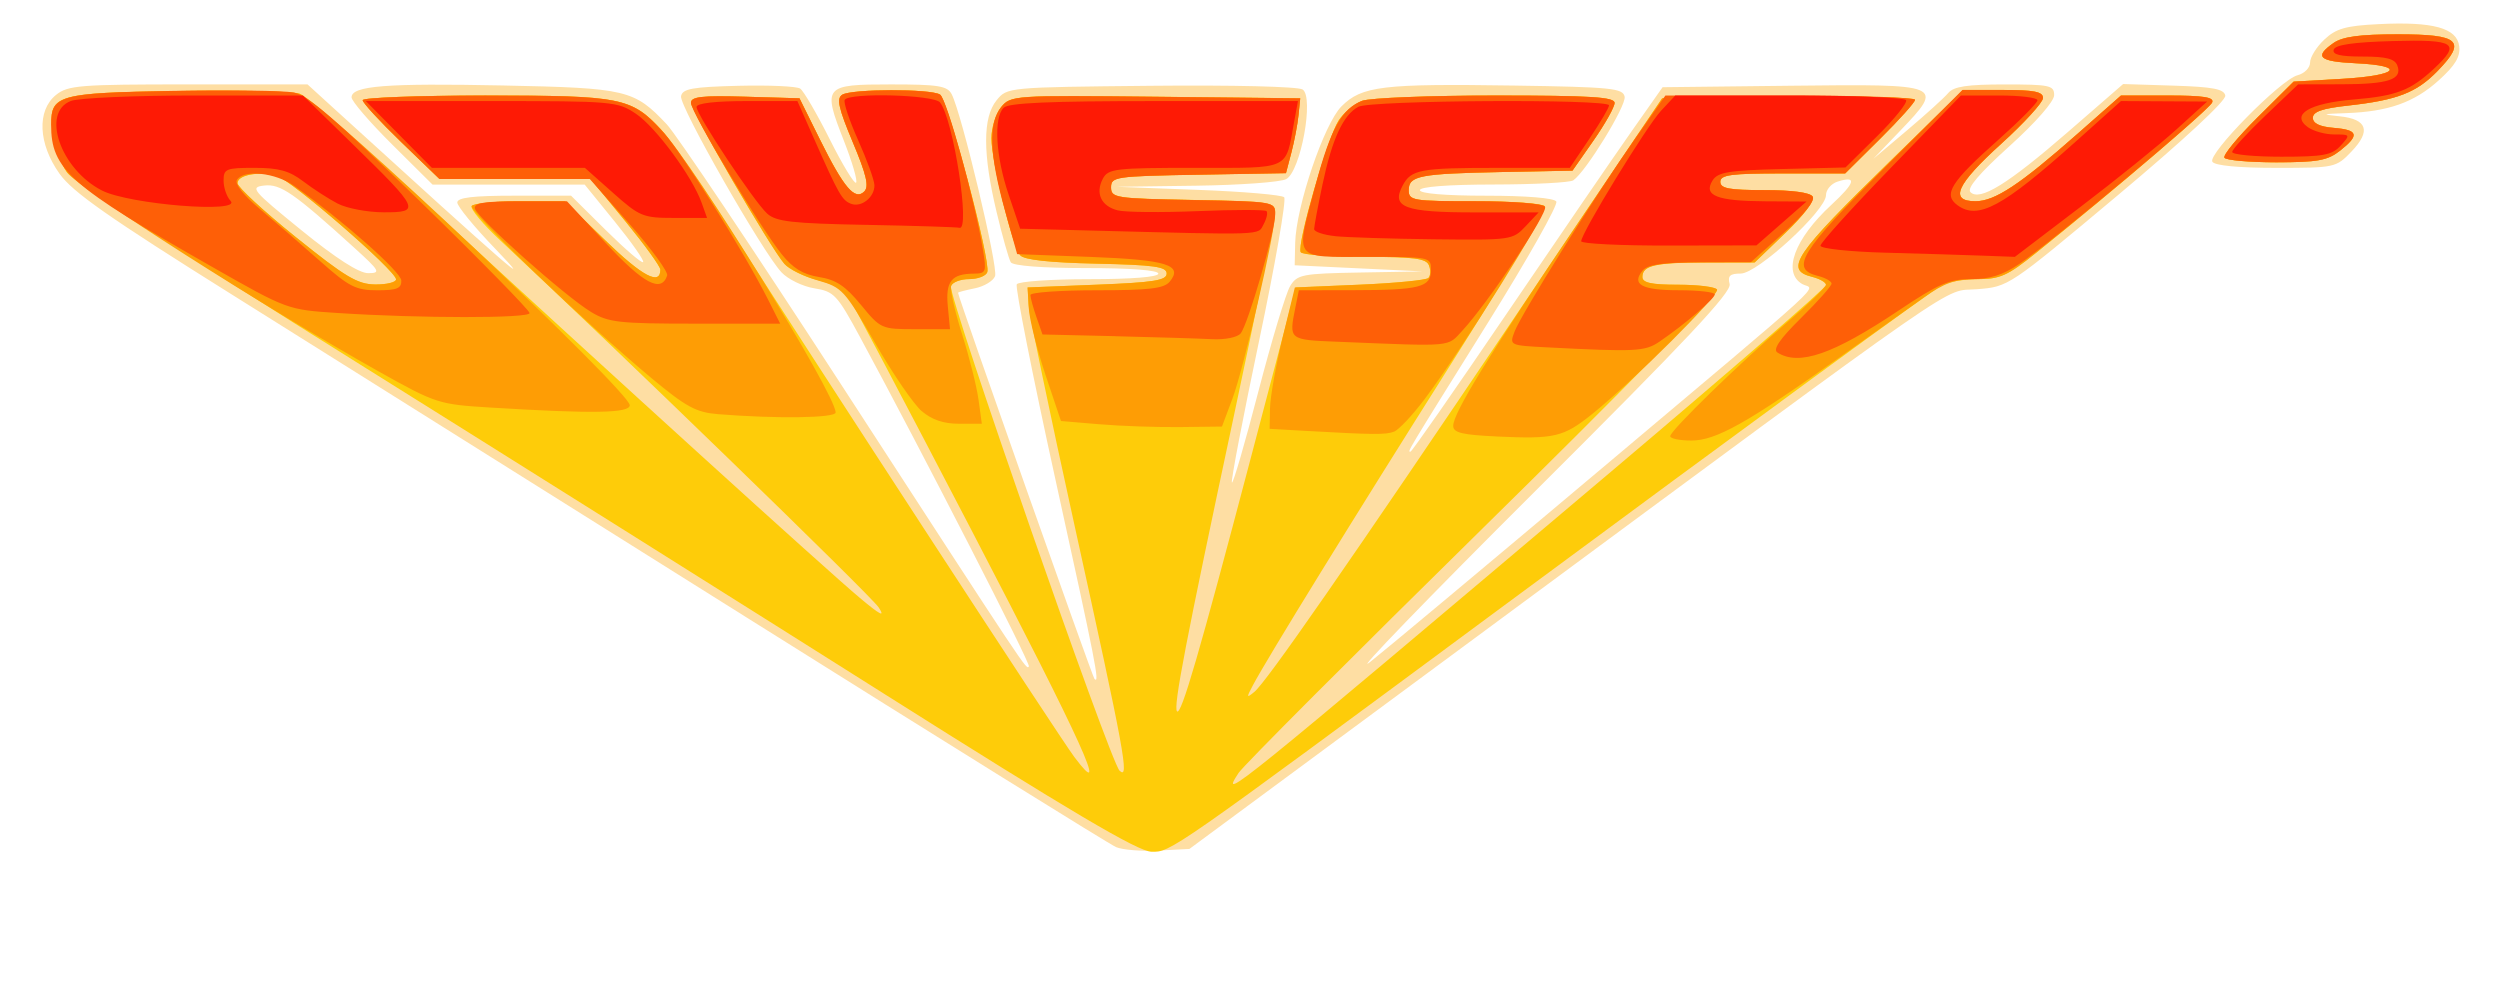 <?xml version="1.0" encoding="UTF-8" standalone="no"?>
<!-- Created with Inkscape (http://www.inkscape.org/) -->

<svg
   xmlns:dc="http://purl.org/dc/elements/1.1/"
   xmlns:cc="http://creativecommons.org/ns#"
   xmlns:rdf="http://www.w3.org/1999/02/22-rdf-syntax-ns#"
   xmlns:svg="http://www.w3.org/2000/svg"
   xmlns="http://www.w3.org/2000/svg"
   xmlns:sodipodi="http://sodipodi.sourceforge.net/DTD/sodipodi-0.dtd"
   xmlns:inkscape="http://www.inkscape.org/namespaces/inkscape"
   width="500"
   height="200"
   viewBox="0 0 132.292 52.917"
   version="1.1"
   id="svg8"
   inkscape:version="0.92.5 (2060ec1f9f, 2020-04-08)"
   sodipodi:docname="videopac.svg">
  <defs
     id="defs2" />
  <sodipodi:namedview
     id="base"
     pagecolor="#ffffff"
     bordercolor="#666666"
     borderopacity="1.0"
     inkscape:pageopacity="0.0"
     inkscape:pageshadow="2"
     inkscape:zoom="1.53125"
     inkscape:cx="253.31876"
     inkscape:cy="107.97929"
     inkscape:document-units="mm"
     inkscape:current-layer="layer1"
     showgrid="false"
     units="px"
     inkscape:pagecheckerboard="true"
     inkscape:window-width="1366"
     inkscape:window-height="740"
     inkscape:window-x="0"
     inkscape:window-y="0"
     inkscape:window-maximized="1" />
  <g
     inkscape:label="Layer 1"
     inkscape:groupmode="layer"
     id="layer1"
     transform="translate(0,-244.083)">
    <g
       id="g624"
       transform="translate(0.346,-0.864)">
      <path
         style="fill:#fedea3;stroke-width:0.294"
         d="M 58.706,289.77 C 58.363,289.623 49.553,284.146 39.127,277.6 28.701,271.053 16.461,263.374 11.927,260.535 5.408,256.453 3.499,255.116 2.806,254.143 1.675,252.557 1.595,250.798 2.618,249.97 c 0.628,-0.508 1.246,-0.557 6.999,-0.557 h 6.31 l 1.386,1.263 c 9.42,8.583 10.839,9.816 8.526,7.413 -1.093,-1.136 -1.987,-2.228 -1.987,-2.426 0,-0.261 0.831,-0.361 3.01,-0.361 h 3.01 l 1.84,1.824 c 1.012,1.003 1.9,1.764 1.973,1.691 0.073,-0.073 -0.593,-1.026 -1.48,-2.118 l -1.612,-1.985 h -4.026 -4.026 l -2.142,-2.127 c -1.178,-1.17 -2.142,-2.29 -2.142,-2.489 0,-0.612 1.832,-0.756 8.029,-0.628 6.542,0.135 6.923,0.225 8.651,2.055 0.51,0.54 4.626,6.679 9.145,13.642 10.17,15.668 9.86,15.202 10.017,15.046 0.116,-0.116 -5.568,-11.2 -8.94,-17.438 -1.207,-2.232 -1.368,-2.404 -2.411,-2.571 -0.615,-0.098 -1.398,-0.479 -1.741,-0.847 -1.015,-1.087 -5.414,-8.8 -5.315,-9.319 0.076,-0.395 0.593,-0.49 3.032,-0.551 1.617,-0.041 3.09,0.025 3.272,0.147 0.182,0.122 0.886,1.329 1.564,2.681 0.678,1.353 1.306,2.387 1.395,2.298 0.089,-0.089 -0.202,-1.087 -0.646,-2.219 -1.136,-2.896 -1.066,-2.98 2.489,-2.98 2.503,0 2.984,0.077 3.214,0.515 0.525,0.997 2.475,9.169 2.298,9.63 -0.098,0.256 -0.58,0.546 -1.069,0.644 -0.49,0.098 -0.89,0.204 -0.89,0.237 0,0.209 7.105,20.32 7.219,20.434 0.293,0.293 0.088,-0.758 -2.068,-10.563 -1.215,-5.529 -2.135,-10.174 -2.044,-10.322 0.091,-0.148 1.815,-0.269 3.829,-0.269 2.246,0 3.663,-0.114 3.663,-0.294 0,-0.181 -1.466,-0.294 -3.81,-0.294 -2.32,0 -3.884,-0.12 -3.999,-0.306 -0.104,-0.168 -0.443,-1.369 -0.753,-2.669 -0.734,-3.075 -0.735,-4.993 -0.002,-5.899 0.562,-0.694 0.573,-0.695 8.17,-0.772 4.329,-0.044 7.789,0.041 8.028,0.196 0.618,0.403 -0.102,4.332 -0.869,4.743 -0.298,0.16 -2.439,0.316 -4.757,0.348 l -4.215,0.058 4.319,0.163 c 2.376,0.089 4.421,0.265 4.546,0.39 0.124,0.125 -0.473,3.547 -1.328,7.604 -0.855,4.057 -1.502,7.429 -1.437,7.494 0.065,0.065 0.693,-2.099 1.397,-4.807 0.704,-2.708 1.461,-5.222 1.683,-5.587 0.375,-0.617 0.628,-0.666 3.708,-0.721 l 3.306,-0.059 -3.386,-0.162 -3.386,-0.162 0.026,-1.178 c 0.043,-1.924 1.531,-6.313 2.452,-7.234 1.074,-1.074 2.164,-1.205 9.148,-1.098 5.136,0.079 5.748,0.141 5.834,0.591 0.092,0.479 -2.051,3.969 -2.717,4.424 -0.174,0.119 -2.072,0.218 -4.218,0.221 -2.401,0.003 -3.901,0.118 -3.901,0.299 0,0.18 1.368,0.294 3.516,0.294 2.121,0 3.591,0.122 3.705,0.307 0.104,0.169 -1.522,3.05 -3.614,6.404 -4.407,7.063 -4.269,6.833 -4.103,6.833 0.07,0 2.355,-3.279 5.078,-7.287 2.723,-4.008 5.696,-8.347 6.606,-9.643 l 1.656,-2.355 6.834,-0.079 c 8.031,-0.093 8.085,-0.071 5.756,2.365 l -1.439,1.505 1.798,-1.52 c 0.989,-0.836 1.966,-1.722 2.171,-1.969 0.283,-0.341 1.003,-0.449 2.987,-0.449 2.381,0 2.614,0.05 2.614,0.565 0,0.333 -0.971,1.442 -2.364,2.7 -1.607,1.451 -2.268,2.231 -2.064,2.435 0.492,0.492 1.978,-0.425 5.149,-3.178 l 2.929,-2.543 2.662,0.084 c 2.087,0.066 2.68,0.179 2.744,0.526 0.05,0.266 -2.211,2.362 -5.692,5.278 -5.768,4.831 -5.776,4.836 -7.44,4.969 -1.912,0.153 0.108,-1.25 -26.533,18.428 l -15.151,11.191 -1.631,0.085 c -0.897,0.047 -1.912,-0.035 -2.255,-0.183 z m 25.503,-19.864 c 12.679,-10.678 11.462,-9.561 10.82,-9.925 -1.074,-0.61 -0.426,-2.382 1.535,-4.194 1.273,-1.176 1.375,-1.561 0.327,-1.229 -0.336,0.107 -0.611,0.429 -0.611,0.716 0,0.808 -3.632,4.149 -4.511,4.149 -0.575,0 -0.702,0.121 -0.588,0.557 0.111,0.426 -2.306,3.001 -10.259,10.928 -5.723,5.704 -9.676,9.792 -8.785,9.085 0.891,-0.707 6.323,-5.247 12.072,-10.088 z m -65.805,-11.845 c -3.199,-2.903 -3.909,-3.394 -4.767,-3.296 -0.774,0.089 -0.649,0.239 1.97,2.368 1.84,1.495 3.049,2.272 3.533,2.269 0.678,-0.004 0.621,-0.109 -0.736,-1.341 z m 98.321,-4.556 c -0.256,-0.414 3.623,-4.352 4.509,-4.577 0.365,-0.092 0.662,-0.395 0.662,-0.674 0,-0.278 0.34,-0.825 0.755,-1.215 0.622,-0.584 1.128,-0.728 2.871,-0.815 2.875,-0.145 4.151,0.205 4.266,1.17 0.066,0.557 -0.208,1.013 -1.083,1.804 -1.295,1.17 -2.67,1.657 -4.894,1.735 -1.307,0.045 -1.346,0.064 -0.352,0.168 1.465,0.152 1.675,0.772 0.629,1.863 -0.817,0.853 -0.876,0.866 -3.996,0.866 -1.989,0 -3.241,-0.121 -3.367,-0.324 z"
         id="path634"
         inkscape:connector-curvature="0" />
      <path
         style="fill:#fecc09;stroke-width:0.294"
         d="M 46.375,281.62 C 39.088,277.017 26.528,269.125 18.464,264.081 9.302,258.351 3.571,254.587 3.188,254.049 c -0.338,-0.474 -0.677,-1.419 -0.753,-2.098 -0.226,-2.009 -0.004,-2.082 6.666,-2.189 3.174,-0.051 6.058,0.015 6.41,0.147 0.352,0.132 3.598,2.969 7.214,6.303 9.12,8.41 20.669,18.902 22.434,20.379 1.092,0.914 1.348,1.042 0.989,0.495 -0.404,-0.617 -14.207,-14.003 -20.009,-19.405 -0.928,-0.864 -1.616,-1.687 -1.528,-1.828 0.087,-0.141 1.234,-0.257 2.548,-0.257 h 2.389 l 2.152,2.087 c 1.941,1.882 2.897,2.389 2.897,1.534 0,-0.168 -0.83,-1.316 -1.844,-2.552 l -1.844,-2.247 H 26.91 22.91 l -2.032,-1.962 c -1.118,-1.079 -2.032,-2.073 -2.032,-2.208 0,-0.135 2.919,-0.246 6.487,-0.246 7.175,0 7.723,0.106 9.306,1.805 0.508,0.546 2.15,2.913 3.648,5.261 4.684,7.342 17.432,26.892 18.213,27.932 1.924,2.562 0.467,-0.654 -5.423,-11.969 -3.517,-6.756 -6.514,-12.434 -6.661,-12.618 -0.147,-0.184 -0.835,-0.478 -1.529,-0.653 -0.694,-0.175 -1.467,-0.554 -1.718,-0.842 -0.752,-0.865 -4.952,-8.104 -4.952,-8.537 0,-0.316 0.605,-0.383 2.871,-0.316 l 2.871,0.084 1.074,2.167 c 1.277,2.577 1.86,3.261 2.356,2.764 0.261,-0.261 0.115,-0.885 -0.608,-2.607 -0.753,-1.795 -0.87,-2.315 -0.561,-2.511 0.496,-0.314 4.684,-0.324 5.176,-0.011 0.417,0.265 2.696,8.826 2.502,9.398 -0.069,0.202 -0.497,0.368 -0.952,0.368 -0.455,0 -0.892,0.168 -0.971,0.374 -0.177,0.46 8.425,25.174 8.924,25.641 0.534,0.5 0.275,-0.912 -2.402,-13.061 -1.302,-5.911 -2.39,-11.144 -2.417,-11.63 l -0.05,-0.883 3.68,-0.147 c 3.01,-0.12 3.68,-0.228 3.68,-0.589 0,-0.365 -0.647,-0.456 -3.725,-0.524 -2.483,-0.055 -3.824,-0.202 -4.023,-0.442 -0.426,-0.513 -1.526,-4.976 -1.526,-6.191 0,-0.562 0.232,-1.306 0.515,-1.652 0.506,-0.618 0.659,-0.628 8.17,-0.548 l 7.655,0.082 -0.089,0.883 c -0.049,0.486 -0.219,1.377 -0.377,1.98 l -0.288,1.097 -4.628,0.081 c -4.405,0.077 -4.628,0.109 -4.628,0.67 0,0.559 0.223,0.593 4.343,0.67 4.024,0.075 4.343,0.122 4.343,0.635 0,0.304 -0.985,5.17 -2.19,10.812 -2.541,11.905 -3.214,15.405 -3.003,15.616 0.221,0.221 1.168,-3.029 3.876,-13.307 l 2.405,-9.127 3.407,-0.147 c 1.874,-0.081 3.501,-0.241 3.614,-0.355 0.114,-0.114 0.128,-0.413 0.032,-0.662 -0.142,-0.371 -0.765,-0.454 -3.405,-0.454 -1.777,0 -3.3,-0.112 -3.384,-0.248 -0.224,-0.362 1.421,-6.074 2.006,-6.967 0.274,-0.419 0.832,-0.888 1.238,-1.042 0.407,-0.155 3.58,-0.281 7.051,-0.281 5.053,0 6.311,0.078 6.311,0.391 0,0.215 -0.501,1.11 -1.114,1.987 l -1.114,1.596 -3.67,0.072 c -4.433,0.087 -4.995,0.195 -4.995,0.964 0,0.549 0.208,0.583 3.516,0.583 1.934,0 3.589,0.118 3.678,0.262 0.089,0.144 -2.17,3.951 -5.021,8.459 -5.057,7.998 -9.63,15.414 -10.416,16.894 -0.352,0.662 -0.344,0.697 0.075,0.352 0.645,-0.532 4.907,-6.669 13.919,-20.041 l 7.664,-11.373 6.689,-0.079 c 3.679,-0.043 6.689,0.027 6.689,0.156 0,0.129 -0.832,1.059 -1.848,2.067 l -1.848,1.832 h -3.304 c -2.741,0 -3.304,0.075 -3.304,0.442 0,0.355 0.456,0.442 2.338,0.442 1.447,0 2.418,0.129 2.548,0.339 0.124,0.201 -0.458,0.981 -1.429,1.914 l -1.639,1.575 h -2.504 c -2.756,0 -3.436,0.152 -3.436,0.768 0,0.308 0.472,0.41 1.896,0.41 1.043,0 1.971,0.12 2.062,0.267 0.091,0.147 -5.466,5.802 -12.35,12.566 -6.883,6.764 -12.723,12.616 -12.976,13.003 -1.026,1.565 -0.512,1.15 19.822,-16.038 6.194,-5.236 11.262,-9.634 11.262,-9.774 0,-0.14 -0.331,-0.338 -0.736,-0.44 -1.488,-0.374 -0.954,-1.164 4.145,-6.136 l 3.85,-3.754 h 2.112 c 1.639,0 2.112,0.095 2.112,0.423 0,0.233 -0.994,1.323 -2.208,2.423 -2.379,2.155 -2.778,3.043 -1.366,3.043 1.023,0 2.329,-0.861 5.379,-3.549 l 2.321,-2.045 h 2.492 c 1.882,0 2.452,0.09 2.331,0.368 -0.147,0.337 -5.074,4.545 -9.309,7.95 -1.497,1.203 -1.924,1.399 -3.064,1.399 -0.729,0 -1.584,0.139 -1.9,0.308 -0.582,0.312 -9.806,7.058 -23.529,17.211 -17.393,12.867 -17.31,12.809 -18.33,12.78 -0.718,-0.021 -4.247,-2.107 -14.205,-8.396 z M 20.612,259.73 c 0,-0.455 -5.591,-5.3 -6.331,-5.486 -0.972,-0.244 -2.061,-0.035 -2.061,0.396 0,0.203 1.391,1.49 3.092,2.859 2.625,2.113 3.258,2.491 4.196,2.501 0.607,0.006 1.104,-0.116 1.104,-0.27 z m 96.751,-6.439 c -0.083,-0.134 0.708,-1.094 1.756,-2.135 l 1.907,-1.891 2.569,-0.147 c 2.971,-0.17 3.435,-0.695 0.729,-0.824 -1.962,-0.093 -2.234,-0.339 -1.186,-1.073 0.478,-0.335 1.391,-0.458 3.395,-0.458 3.276,0 3.655,0.344 2.12,1.928 -1.123,1.159 -2.143,1.554 -4.748,1.842 -1.368,0.151 -1.863,0.323 -1.863,0.647 0,0.298 0.36,0.471 1.104,0.533 1.305,0.108 1.38,0.385 0.328,1.212 -0.651,0.512 -1.191,0.61 -3.369,0.61 -1.426,0 -2.66,-0.11 -2.743,-0.243 z"
         id="path632"
         inkscape:connector-curvature="0" />
      <path
         style="fill:#fe9d05;stroke-width:0.294"
         d="m 78.836,268.042 c -1.808,-0.083 -2.282,-0.199 -2.282,-0.557 0,-0.688 1.878,-3.741 6.683,-10.859 l 4.372,-6.477 6.691,-0.079 c 3.68,-0.043 6.691,0.027 6.691,0.156 0,0.129 -0.832,1.059 -1.848,2.067 l -1.848,1.832 h -3.304 c -2.741,0 -3.304,0.075 -3.304,0.442 0,0.355 0.456,0.442 2.338,0.442 1.447,0 2.418,0.129 2.548,0.339 0.124,0.201 -0.458,0.981 -1.429,1.914 l -1.639,1.575 h -2.504 c -2.756,0 -3.436,0.152 -3.436,0.768 0,0.308 0.472,0.41 1.896,0.41 1.043,0 1.966,0.113 2.051,0.25 0.165,0.267 -4.387,4.811 -6.599,6.587 -1.531,1.23 -1.981,1.336 -5.078,1.193 z m 9.201,-0.014 c 0,-0.294 3.693,-3.887 6.257,-6.087 1.093,-0.938 1.987,-1.808 1.987,-1.932 0,-0.125 -0.331,-0.31 -0.736,-0.411 -1.488,-0.374 -0.954,-1.164 4.145,-6.136 l 3.85,-3.754 h 2.112 c 1.639,0 2.112,0.095 2.112,0.423 0,0.233 -0.994,1.323 -2.208,2.423 -2.379,2.155 -2.778,3.043 -1.366,3.043 1.023,0 2.329,-0.861 5.379,-3.549 l 2.321,-2.045 h 2.492 c 1.882,0 2.452,0.09 2.331,0.368 -0.147,0.337 -5.074,4.545 -9.309,7.95 -1.536,1.235 -1.906,1.399 -3.16,1.399 -1.13,0 -1.696,0.196 -2.769,0.957 -0.741,0.526 -2.788,1.98 -4.547,3.231 -4.819,3.425 -6.471,4.351 -7.769,4.351 -0.617,0 -1.121,-0.103 -1.121,-0.228 z m -19.359,-0.284 -1.84,-0.105 0.021,-1.09 c 0.012,-0.6 0.312,-2.283 0.668,-3.74 l 0.646,-2.65 3.431,-0.147 c 1.887,-0.081 3.524,-0.241 3.638,-0.355 0.114,-0.114 0.128,-0.413 0.032,-0.662 -0.142,-0.371 -0.765,-0.454 -3.405,-0.454 -1.777,0 -3.3,-0.112 -3.384,-0.248 -0.224,-0.362 1.421,-6.074 2.006,-6.967 0.274,-0.419 0.832,-0.888 1.238,-1.042 0.407,-0.155 3.58,-0.281 7.051,-0.281 5.053,0 6.311,0.078 6.311,0.391 0,0.215 -0.501,1.11 -1.114,1.987 l -1.114,1.596 -3.67,0.072 c -4.433,0.087 -4.995,0.195 -4.995,0.964 0,0.549 0.208,0.583 3.516,0.583 1.934,0 3.591,0.122 3.683,0.271 0.174,0.282 -4.364,7.562 -6.374,10.224 -0.634,0.839 -1.354,1.604 -1.602,1.698 -0.441,0.169 -1.066,0.163 -4.744,-0.045 z m -10.82,-0.344 -2.061,-0.174 -0.821,-2.448 c -0.451,-1.346 -0.849,-2.936 -0.883,-3.533 l -0.063,-1.086 3.68,-0.147 c 3.01,-0.12 3.68,-0.228 3.68,-0.589 0,-0.365 -0.647,-0.456 -3.725,-0.524 -2.483,-0.055 -3.824,-0.202 -4.023,-0.442 -0.426,-0.513 -1.526,-4.976 -1.526,-6.191 0,-0.562 0.232,-1.306 0.515,-1.652 0.506,-0.618 0.659,-0.628 8.17,-0.548 l 7.655,0.082 -0.089,0.883 c -0.049,0.486 -0.219,1.377 -0.377,1.98 l -0.288,1.097 -4.628,0.081 c -4.405,0.077 -4.628,0.109 -4.628,0.67 0,0.559 0.223,0.593 4.343,0.67 4.269,0.08 4.343,0.093 4.338,0.736 -0.008,1.038 -1.652,8.16 -2.258,9.782 l -0.551,1.472 -2.2,0.027 c -1.21,0.015 -3.127,-0.051 -4.261,-0.147 z m -9.43,-0.696 c -0.428,-0.368 -1.538,-1.989 -2.466,-3.603 -1.612,-2.801 -1.749,-2.951 -3.026,-3.312 -0.735,-0.208 -1.536,-0.607 -1.78,-0.887 -0.743,-0.856 -4.938,-8.094 -4.938,-8.522 0,-0.316 0.605,-0.383 2.871,-0.316 l 2.871,0.084 1.074,2.167 c 1.277,2.577 1.86,3.261 2.356,2.764 0.261,-0.261 0.115,-0.885 -0.608,-2.607 -0.753,-1.795 -0.87,-2.315 -0.561,-2.511 0.496,-0.314 4.684,-0.324 5.176,-0.011 0.417,0.265 2.696,8.826 2.502,9.398 -0.069,0.202 -0.5,0.368 -0.959,0.368 -0.459,0 -0.888,0.162 -0.954,0.359 -0.066,0.198 0.194,1.347 0.577,2.554 0.383,1.207 0.775,2.767 0.871,3.468 l 0.175,1.274 h -1.201 c -0.825,0 -1.445,-0.21 -1.979,-0.669 z m -10.777,0.159 c -1.165,-0.093 -1.683,-0.374 -3.556,-1.934 -3.491,-2.907 -9.65,-8.808 -9.48,-9.082 0.085,-0.138 1.23,-0.251 2.545,-0.251 h 2.389 l 2.152,2.087 c 1.941,1.882 2.897,2.389 2.897,1.534 0,-0.168 -0.83,-1.316 -1.844,-2.552 l -1.844,-2.247 H 26.91 22.91 l -2.032,-1.962 c -1.118,-1.079 -2.032,-2.073 -2.032,-2.208 0,-0.135 2.919,-0.246 6.487,-0.246 7.175,0 7.722,0.106 9.308,1.805 1.778,1.904 9.232,13.989 9.232,14.968 0,0.294 -3.098,0.339 -6.222,0.089 z m -12.042,-0.349 c -2.746,-0.169 -2.873,-0.21 -5.889,-1.895 -6.045,-3.379 -15.888,-9.667 -16.518,-10.552 -0.345,-0.485 -0.69,-1.437 -0.767,-2.117 -0.226,-2.009 -0.004,-2.082 6.666,-2.189 3.174,-0.051 6.058,0.015 6.408,0.147 1.297,0.489 17.469,15.749 17.469,16.483 0,0.424 -1.939,0.456 -7.37,0.123 z m -4.996,-6.784 c 0,-0.455 -5.591,-5.3 -6.331,-5.486 -0.972,-0.244 -2.061,-0.035 -2.061,0.396 0,0.203 1.391,1.49 3.092,2.859 2.625,2.113 3.258,2.491 4.196,2.501 0.607,0.006 1.104,-0.116 1.104,-0.27 z m 96.751,-6.439 c -0.083,-0.134 0.708,-1.094 1.756,-2.135 l 1.907,-1.891 2.569,-0.147 c 2.971,-0.17 3.435,-0.695 0.729,-0.824 -1.962,-0.093 -2.234,-0.339 -1.186,-1.073 0.478,-0.335 1.391,-0.458 3.395,-0.458 3.276,0 3.655,0.344 2.12,1.928 -1.123,1.159 -2.143,1.554 -4.748,1.842 -1.368,0.151 -1.863,0.323 -1.863,0.647 0,0.298 0.36,0.471 1.104,0.533 1.305,0.108 1.38,0.385 0.328,1.212 -0.651,0.512 -1.191,0.61 -3.369,0.61 -1.426,0 -2.66,-0.11 -2.743,-0.243 z"
         id="path630"
         inkscape:connector-curvature="0" />
      <path
         style="fill:#fe5f07;stroke-width:0.294"
         d="m 93.709,263.6 c -0.254,-0.161 0.122,-0.711 1.251,-1.826 0.888,-0.877 1.615,-1.696 1.615,-1.82 0,-0.124 -0.331,-0.308 -0.736,-0.41 -1.472,-0.369 -0.918,-1.272 3.463,-5.645 l 4.199,-4.192 h 2.131 c 1.655,0 2.131,0.094 2.131,0.423 0,0.233 -0.994,1.323 -2.208,2.423 -2.379,2.155 -2.778,3.043 -1.366,3.043 1.023,0 2.329,-0.861 5.379,-3.549 l 2.321,-2.045 h 2.492 c 1.881,0 2.453,0.09 2.333,0.368 -0.188,0.438 -8.473,7.377 -10.195,8.538 -0.878,0.593 -1.564,0.81 -2.557,0.81 -1.158,0 -1.718,0.242 -3.823,1.651 -3.485,2.333 -5.287,2.958 -6.431,2.231 z m -12.211,-0.273 c -1.968,-0.102 -1.974,-0.105 -1.697,-0.835 0.356,-0.936 4.293,-7.236 6.38,-10.209 l 1.602,-2.282 h 6.604 c 3.632,0 6.604,0.103 6.604,0.229 0,0.126 -0.832,1.054 -1.848,2.061 l -1.848,1.832 h -3.304 c -2.741,0 -3.304,0.075 -3.304,0.442 0,0.355 0.456,0.442 2.338,0.442 1.478,0 2.417,0.128 2.553,0.347 0.132,0.214 -0.454,0.946 -1.528,1.907 l -1.743,1.559 -2.687,0.007 c -1.987,0.005 -2.78,0.119 -3.043,0.436 -0.611,0.736 -0.045,1.043 1.92,1.043 1.043,0 1.896,0.099 1.896,0.221 -9e-6,0.228 -1.604,1.599 -2.928,2.501 -0.762,0.52 -1.254,0.544 -5.967,0.299 z m -11.053,-0.295 c -2.605,-0.106 -2.588,-0.093 -2.245,-1.805 l 0.184,-0.92 2.834,-0.004 c 3.577,-0.005 4.159,-0.153 4.159,-1.061 0,-0.699 -0.015,-0.702 -3.386,-0.702 -3.976,0 -3.804,0.246 -2.703,-3.87 0.774,-2.893 1.381,-3.983 2.443,-4.387 0.407,-0.155 3.58,-0.281 7.051,-0.281 5.053,0 6.311,0.078 6.311,0.391 0,0.215 -0.501,1.11 -1.114,1.987 l -1.114,1.596 -3.67,0.072 c -4.433,0.087 -4.995,0.195 -4.995,0.964 0,0.549 0.208,0.583 3.516,0.583 2.008,0 3.593,0.125 3.696,0.292 0.184,0.298 -3.009,5.083 -4.372,6.553 -0.817,0.881 -0.4,0.844 -6.594,0.591 z m -11.751,-0.295 -3.875,-0.091 -0.32,-0.919 c -0.176,-0.505 -0.32,-1.032 -0.32,-1.169 0,-0.138 1.574,-0.251 3.497,-0.251 2.792,0 3.573,-0.092 3.874,-0.454 0.733,-0.883 -0.147,-1.158 -4.202,-1.312 l -3.87,-0.147 -0.658,-2.355 c -0.816,-2.923 -0.873,-4.584 -0.187,-5.422 0.506,-0.618 0.659,-0.628 8.17,-0.548 l 7.655,0.082 -0.089,0.883 c -0.049,0.486 -0.219,1.377 -0.377,1.98 l -0.288,1.097 -4.628,0.081 c -4.405,0.077 -4.628,0.109 -4.628,0.67 0,0.559 0.223,0.593 4.343,0.67 4.293,0.081 4.343,0.089 4.343,0.749 0,0.874 -1.439,5.835 -1.83,6.31 -0.172,0.209 -0.83,0.34 -1.519,0.304 -0.668,-0.035 -2.959,-0.105 -5.091,-0.156 z m -13.482,-1.657 c -0.819,-1 -1.316,-1.33 -2.217,-1.474 -0.849,-0.136 -1.382,-0.462 -1.982,-1.214 -1.183,-1.483 -4.796,-7.506 -4.796,-7.996 0,-0.334 0.558,-0.399 2.871,-0.331 l 2.871,0.084 1.074,2.167 c 1.277,2.577 1.86,3.261 2.356,2.764 0.261,-0.261 0.115,-0.885 -0.608,-2.607 -0.753,-1.795 -0.87,-2.315 -0.561,-2.511 0.498,-0.316 4.685,-0.323 5.181,-0.009 0.358,0.227 1.834,5.574 2.268,8.218 0.193,1.173 0.163,1.252 -0.483,1.256 -1.183,0.008 -1.503,0.409 -1.377,1.727 l 0.116,1.213 h -1.828 c -1.802,0 -1.843,-0.018 -2.884,-1.288 z m -14.294,0.367 c -1.369,-0.83 -6.01,-4.962 -6.131,-5.459 -0.073,-0.302 0.47,-0.391 2.387,-0.391 h 2.482 l 2.076,2.235 c 1.984,2.137 2.916,2.625 3.226,1.694 0.062,-0.187 -0.833,-1.413 -1.99,-2.723 l -2.103,-2.383 H 26.887 22.91 l -2.032,-1.962 c -1.118,-1.079 -2.032,-2.073 -2.032,-2.208 0,-0.135 2.919,-0.246 6.487,-0.246 7.292,0 7.752,0.096 9.431,1.956 1.017,1.127 4.266,6.319 5.546,8.864 l 0.63,1.251 -4.496,-10e-4 c -4.061,-0.001 -4.596,-0.062 -5.527,-0.626 z m -13.402,0.063 c -2.651,-0.174 -2.661,-0.178 -6.625,-2.434 -7.559,-4.303 -8.533,-5.164 -8.533,-7.537 0,-1.55 0.45,-1.675 6.421,-1.782 2.997,-0.054 5.883,-0.016 6.413,0.083 0.743,0.139 2.283,1.466 6.725,5.796 3.169,3.088 5.761,5.734 5.761,5.879 0,0.283 -5.811,0.28 -10.163,-0.006 z m 3.374,-1.718 c -0.015,-0.455 -3.055,-3.141 -5.664,-5.005 -0.991,-0.708 -2.685,-0.886 -3.035,-0.319 -0.129,0.209 0.35,0.815 1.222,1.546 0.789,0.661 2.218,1.897 3.177,2.748 1.537,1.364 1.894,1.546 3.03,1.546 1.037,0 1.284,-0.1 1.271,-0.515 z m 96.474,-6.5 c -0.083,-0.134 0.708,-1.094 1.756,-2.135 l 1.907,-1.891 2.569,-0.147 c 2.971,-0.17 3.435,-0.695 0.729,-0.824 -1.962,-0.093 -2.234,-0.339 -1.186,-1.073 0.478,-0.335 1.391,-0.458 3.395,-0.458 3.276,0 3.655,0.344 2.12,1.928 -1.123,1.159 -2.143,1.554 -4.748,1.842 -1.368,0.151 -1.863,0.323 -1.863,0.647 0,0.298 0.36,0.471 1.104,0.533 1.305,0.108 1.38,0.385 0.328,1.212 -0.651,0.512 -1.191,0.61 -3.369,0.61 -1.426,0 -2.66,-0.11 -2.743,-0.243 z"
         id="path628"
         inkscape:connector-curvature="0" />
      <path
         style="fill:#fe1a05;stroke-width:0.294"
         d="m 99.446,258.32 c -1.903,-0.051 -3.46,-0.218 -3.46,-0.37 0,-0.152 1.672,-2.003 3.717,-4.113 l 3.717,-3.836 h 2.025 c 1.114,0 2.025,0.113 2.025,0.252 0,0.138 -0.929,1.077 -2.064,2.086 -2.535,2.253 -2.941,2.902 -2.169,3.467 1.088,0.796 2.395,0.092 6.269,-3.376 l 2.384,-2.135 2.28,0.013 2.28,0.013 -1.619,1.469 c -0.891,0.808 -3.18,2.657 -5.088,4.109 l -3.468,2.64 -1.684,-0.063 c -0.926,-0.035 -3.241,-0.105 -5.144,-0.157 z m -16.12,-0.606 c 0,-0.431 3.455,-6.079 4.223,-6.903 l 0.754,-0.81 h 6.032 c 3.318,0 6.1,0.11 6.183,0.244 0.083,0.134 -0.605,0.991 -1.528,1.904 l -1.679,1.66 -3.355,0.083 c -2.84,0.07 -3.404,0.164 -3.68,0.607 -0.496,0.797 0.226,1.085 2.766,1.1 l 2.208,0.013 -1.325,1.16 -1.325,1.16 -4.637,0.009 c -2.55,0.005 -4.637,-0.098 -4.637,-0.228 z m -13.028,-0.272 c -0.607,-0.064 -1.104,-0.231 -1.104,-0.373 0,-0.142 0.198,-1.199 0.44,-2.349 0.508,-2.415 1.096,-3.691 1.899,-4.121 0.657,-0.351 13.266,-0.426 13.266,-0.078 0,0.124 -0.467,0.919 -1.038,1.767 l -1.038,1.542 h -3.796 c -4.143,0 -4.594,0.084 -5.05,0.937 -0.616,1.151 0.099,1.419 3.796,1.419 h 3.401 l -0.692,0.736 c -0.679,0.723 -0.766,0.735 -4.836,0.687 -2.279,-0.027 -4.641,-0.101 -5.248,-0.165 z m -13.078,-0.3 -3.583,-0.092 -0.613,-1.815 c -0.683,-2.021 -0.797,-4.048 -0.26,-4.586 0.257,-0.257 2.437,-0.353 7.963,-0.353 h 7.61 l -0.202,1.104 c -0.472,2.585 -0.135,2.429 -5.254,2.429 -4.202,0 -4.584,0.045 -4.864,0.568 -0.415,0.775 -0.094,1.462 0.786,1.682 0.403,0.101 2.307,0.119 4.23,0.04 1.924,-0.079 3.562,-0.08 3.641,-5e-4 0.079,0.079 0.011,0.391 -0.151,0.694 -0.318,0.594 0.205,0.576 -9.303,0.33 z m -11.713,-0.295 c -3.94,-0.075 -4.786,-0.171 -5.254,-0.595 -0.696,-0.63 -3.74,-5.226 -3.74,-5.647 0,-0.194 0.997,-0.31 2.668,-0.31 h 2.668 l 0.879,1.987 c 1.307,2.958 1.483,3.266 1.96,3.449 0.547,0.21 1.249,-0.347 1.238,-0.982 -0.004,-0.264 -0.392,-1.336 -0.861,-2.384 -0.469,-1.047 -0.789,-2.008 -0.71,-2.135 0.243,-0.393 4.714,-0.271 5.042,0.138 0.704,0.875 1.623,6.81 1.027,6.633 -0.121,-0.036 -2.334,-0.106 -4.917,-0.155 z m -13.411,-1.693 -1.492,-1.325 H 26.555 22.508 l -1.748,-1.767 -1.748,-1.767 h 6.645 c 6.426,0 6.679,0.022 7.646,0.671 1.047,0.701 2.978,3.315 3.476,4.703 l 0.29,0.81 h -1.741 c -1.647,0 -1.823,-0.072 -3.233,-1.325 z M 17.523,255.721 c -0.485,-0.253 -1.304,-0.782 -1.821,-1.176 -0.735,-0.561 -1.296,-0.716 -2.578,-0.716 -1.514,0 -1.639,0.052 -1.639,0.677 0,0.372 0.166,0.853 0.368,1.068 0.634,0.673 -5.355,0.193 -6.802,-0.545 C 2.856,253.909 1.811,250.895 3.407,250.288 3.823,250.131 6.755,250.001 9.923,250.001 h 5.76 l 2.638,2.576 c 3.545,3.462 3.611,3.607 1.64,3.605 -0.856,-10e-4 -1.953,-0.209 -2.437,-0.461 z m 100.251,-2.731 c 0,-0.137 0.785,-0.998 1.745,-1.914 l 1.745,-1.664 2.304,-0.005 c 2.486,-0.005 3.229,-0.256 2.945,-0.996 -0.136,-0.355 -0.59,-0.471 -1.834,-0.471 -1.191,0 -1.619,-0.103 -1.531,-0.368 0.084,-0.255 1.045,-0.394 3.116,-0.452 3.33,-0.093 3.635,0.112 2.184,1.465 -1.234,1.15 -1.98,1.437 -4.234,1.626 -2.364,0.198 -3.356,0.793 -2.44,1.463 0.292,0.213 0.923,0.388 1.403,0.388 0.854,0 0.861,0.013 0.34,0.589 -0.456,0.504 -0.907,0.589 -3.137,0.589 -1.432,0 -2.604,-0.112 -2.604,-0.25 z"
         id="path626"
         inkscape:connector-curvature="0" />
    </g>
  </g>
</svg>
